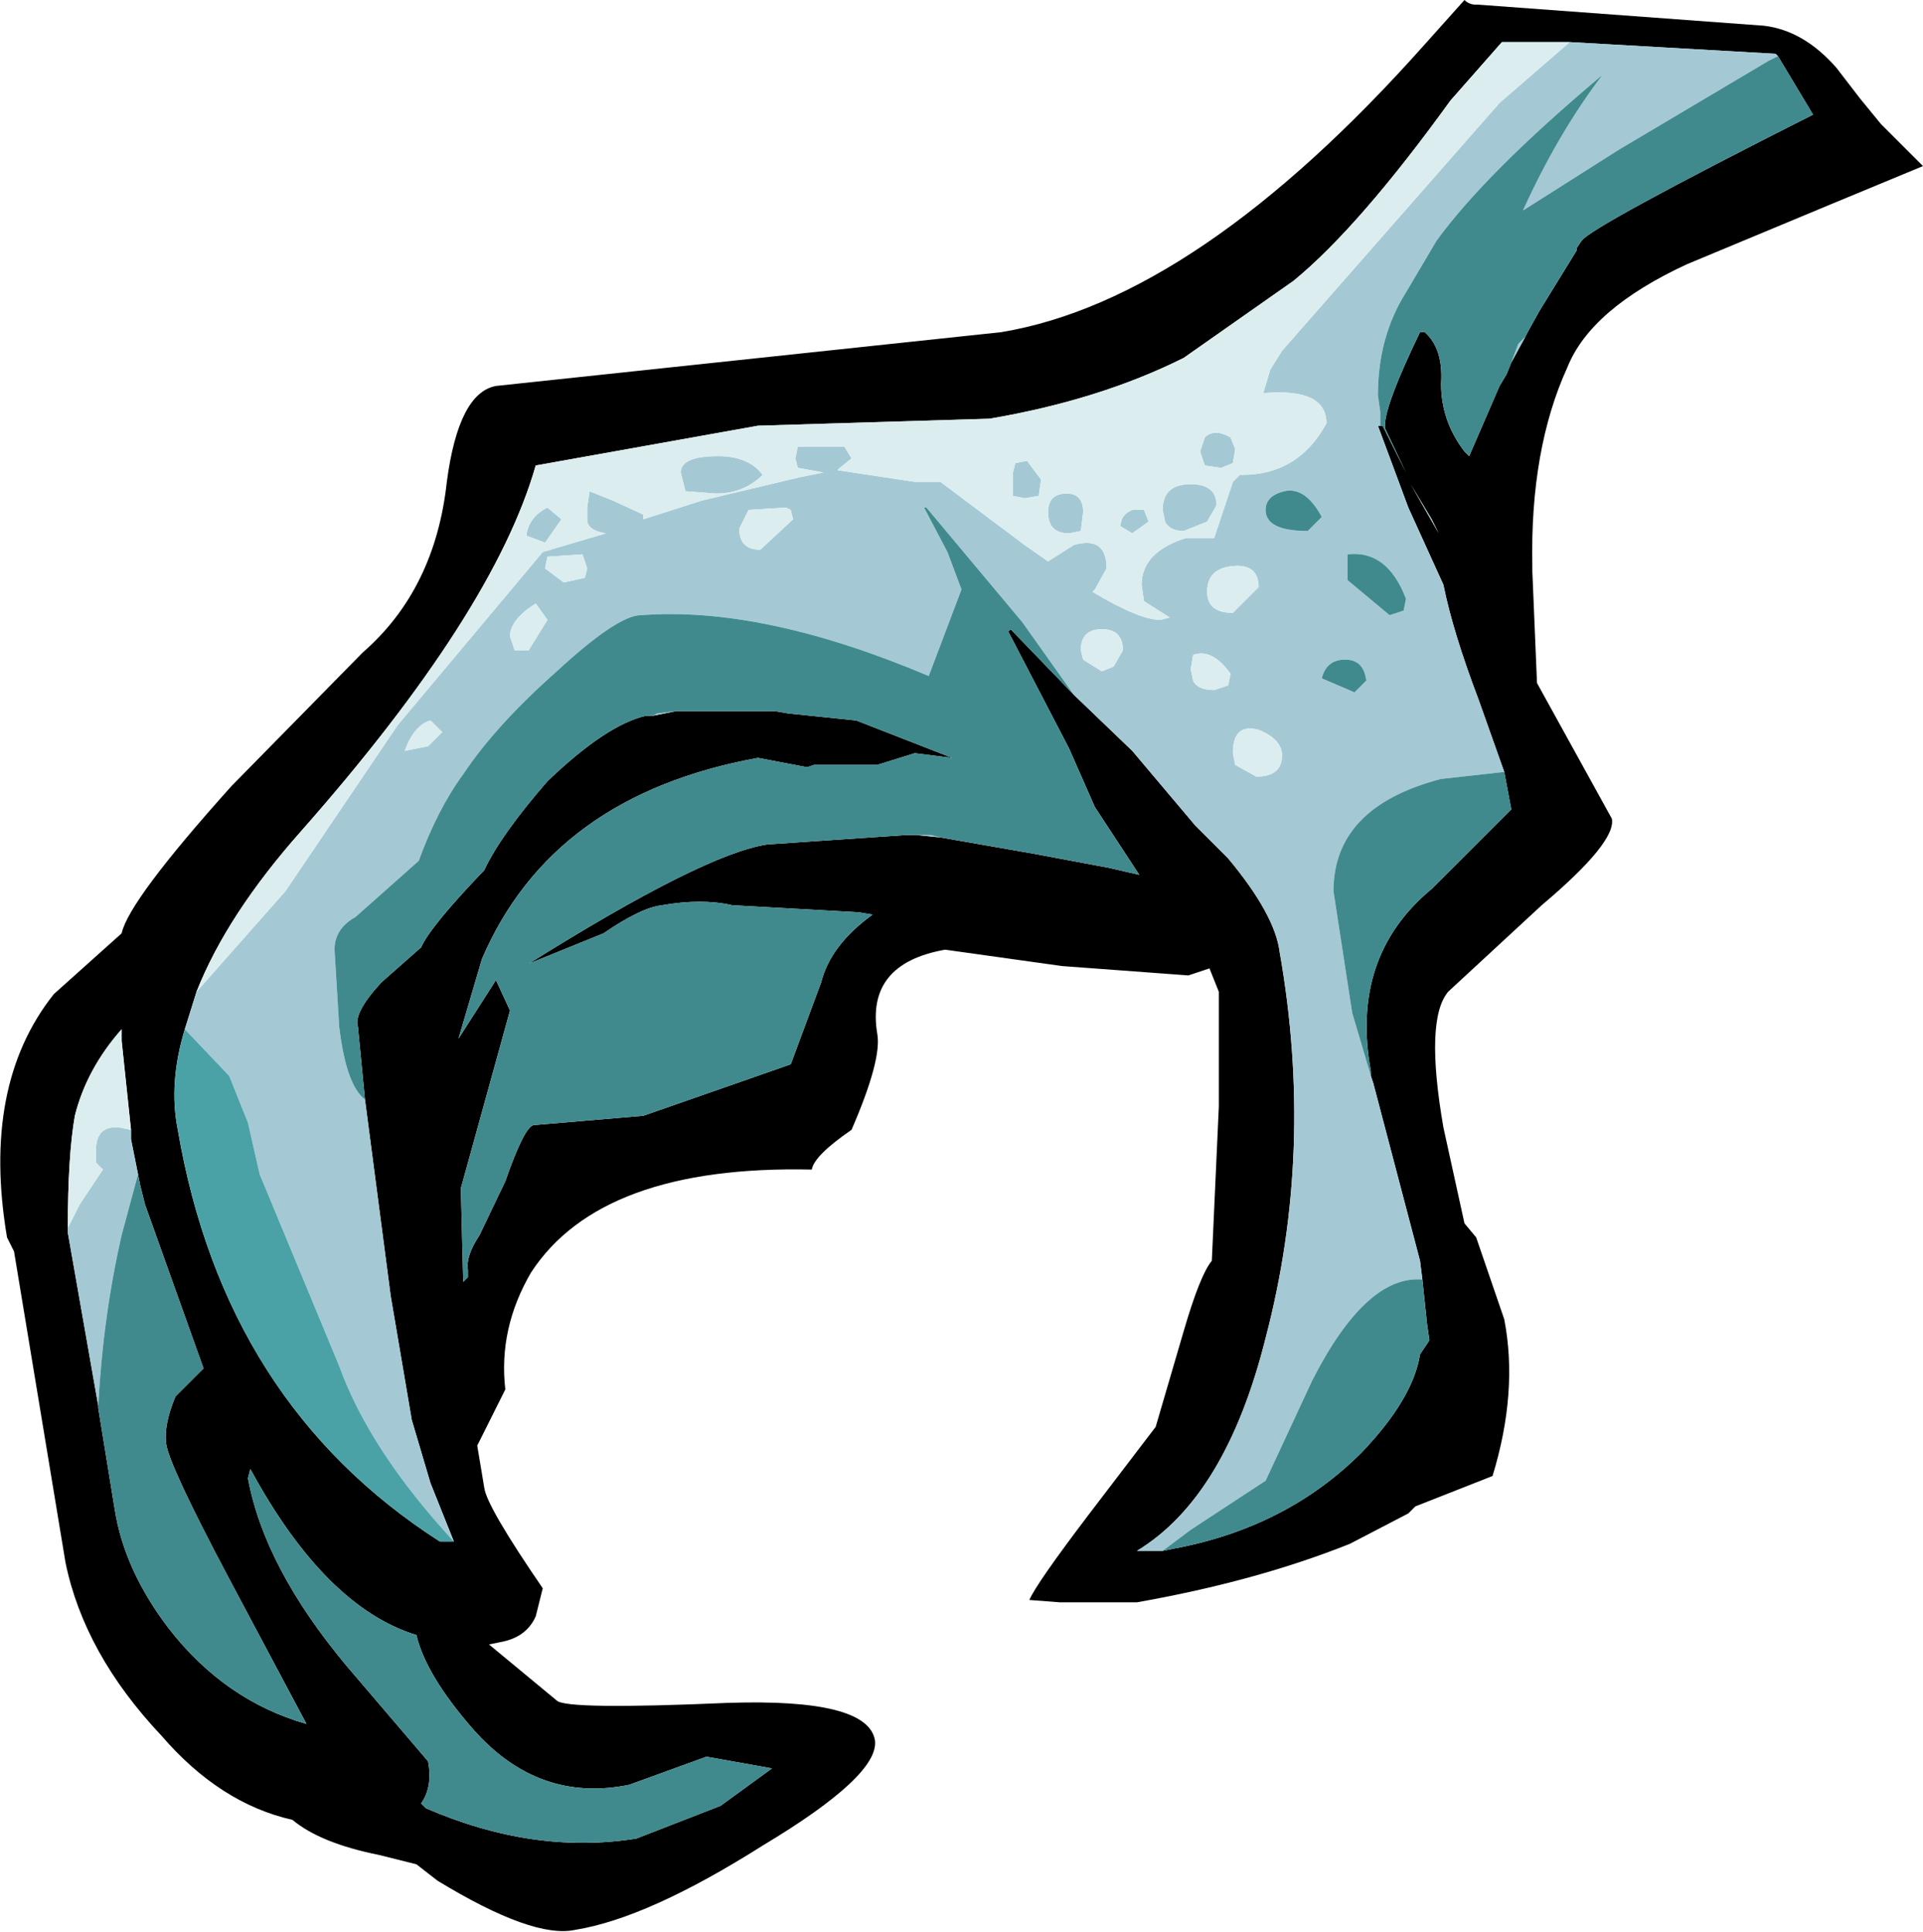 <?xml version="1.0" encoding="UTF-8" standalone="no"?>
<svg xmlns:ffdec="https://www.free-decompiler.com/flash" xmlns:xlink="http://www.w3.org/1999/xlink" ffdec:objectType="frame" height="41.3px" width="41.1px" xmlns="http://www.w3.org/2000/svg">
  <g transform="matrix(1.0, 0.0, 0.0, 1.0, -2.85, 8.4)">
    <use ffdec:characterId="918" height="41.3" transform="matrix(1.0, 0.0, 0.0, 1.0, 2.85, -8.4)" width="41.1" xlink:href="#shape0"/>
  </g>
  <defs>
    <g id="shape0" transform="matrix(1.0, 0.0, 0.0, 1.0, -2.85, 8.4)">
      <path d="M7.05 12.8 L6.8 13.6 Q6.45 14.75 6.65 15.75 7.65 21.6 12.25 24.55 L12.55 24.55 12.05 23.3 11.65 21.95 11.2 19.3 10.65 15.1 10.5 13.55 Q10.4 13.25 11.0 12.6 L11.85 11.85 Q12.05 11.4 13.2 10.2 13.55 9.45 14.55 8.3 15.8 7.1 16.65 6.9 L16.8 6.9 17.3 6.8 17.6 6.8 19.4 6.8 19.7 6.85 21.15 7.0 23.2 7.8 22.4 7.7 21.6 7.95 20.25 7.95 20.1 8.0 19.05 7.8 Q14.65 8.6 13.15 12.1 L12.65 13.8 13.45 12.55 13.75 13.2 12.7 17.0 12.75 19.0 12.85 18.9 12.85 18.75 Q12.8 18.45 13.1 18.0 L13.65 16.85 Q14.05 15.7 14.25 15.65 L16.6 15.45 19.75 14.35 20.4 12.6 Q20.6 11.8 21.5 11.15 L21.2 11.1 18.5 10.95 Q17.85 10.8 17.0 10.95 16.55 11.0 15.75 11.55 L14.15 12.2 Q17.9 9.85 19.25 9.65 L22.2 9.45 22.45 9.45 22.95 9.5 24.95 9.85 26.55 10.15 27.2 10.3 26.25 8.85 25.7 7.6 24.4 5.1 24.45 5.05 25.8 6.45 27.05 7.65 28.4 9.25 29.1 9.95 Q30.1 11.15 30.2 11.95 30.95 16.2 29.9 20.2 29.05 23.6 27.15 24.75 L27.7 24.75 27.95 24.7 Q30.35 24.25 31.95 22.65 33.05 21.5 33.2 20.55 L33.4 20.25 33.35 19.9 33.25 18.95 33.2 18.55 32.2 14.75 32.15 14.6 32.15 14.5 Q31.7 12.05 33.45 10.6 L35.15 8.9 35.0 8.1 34.45 6.55 Q33.9 5.1 33.7 4.1 L32.95 2.45 32.3 0.7 32.35 0.7 32.4 0.7 32.9 1.7 32.45 0.75 32.45 0.7 Q32.45 0.25 33.2 -1.3 L33.3 -1.3 Q33.7 -0.95 33.65 -0.2 33.65 0.6 34.15 1.25 L34.25 1.35 34.9 -0.15 35.05 -0.4 35.15 -0.65 35.45 -1.2 35.5 -1.3 35.75 -1.75 36.55 -3.05 36.55 -3.1 36.65 -3.25 Q36.85 -3.55 41.6 -5.95 L41.45 -6.2 40.85 -7.2 40.8 -7.25 36.4 -7.5 34.95 -7.5 33.85 -6.25 Q31.9 -3.55 30.5 -2.4 L28.15 -0.75 Q26.35 0.15 24.0 0.55 L19.05 0.7 14.3 1.55 Q13.4 4.7 9.3 9.35 7.7 11.15 7.05 12.8 M34.4 -8.3 L34.45 -8.3 40.55 -7.85 Q41.4 -7.75 42.1 -6.95 L42.6 -6.3 43.05 -5.75 43.95 -4.85 41.9 -4.0 38.9 -2.75 Q36.85 -1.8 36.35 -0.55 35.55 1.2 35.6 3.7 L35.6 3.8 35.7 6.2 37.3 9.1 Q37.4 9.6 35.8 10.95 L33.8 12.8 Q33.3 13.4 33.7 15.7 L34.15 17.75 34.4 18.05 35.0 19.8 Q35.3 21.35 34.75 23.15 L33.1 23.8 32.95 23.95 31.7 24.6 Q29.7 25.4 27.15 25.85 L25.5 25.85 24.85 25.8 Q25.0 25.45 26.1 24.0 L27.55 22.1 28.15 20.05 Q28.5 18.85 28.75 18.55 L28.9 15.25 28.9 12.8 28.7 12.3 28.25 12.45 25.55 12.25 23.05 11.9 Q21.35 12.2 21.6 13.7 21.7 14.25 21.05 15.75 20.25 16.3 20.2 16.6 15.7 16.5 14.2 18.8 13.5 20.0 13.65 21.3 L13.05 22.5 13.2 23.4 Q13.25 23.8 14.45 25.55 L14.3 26.15 Q14.1 26.6 13.55 26.7 L13.3 26.75 14.75 27.95 Q14.95 28.15 18.4 28.0 21.4 27.9 21.55 28.8 21.65 29.55 19.15 31.05 16.7 32.6 15.15 32.85 14.25 33.05 12.2 31.8 L11.75 31.45 10.95 31.25 Q9.7 31.0 9.1 30.5 7.55 30.15 6.3 28.7 4.65 26.95 4.25 25.0 L3.15 18.35 3.0 18.05 Q2.45 14.8 4.0 12.85 L5.45 11.55 Q5.6 10.85 7.8 8.4 L10.6 5.55 Q12.15 4.2 12.4 1.9 12.65 0.0 13.45 -0.15 L24.25 -1.3 Q28.45 -2.0 33.3 -7.45 L34.15 -8.4 Q34.25 -8.3 34.4 -8.3 M33.6 3.0 L33.45 2.7 33.0 1.95 33.6 3.0 M5.65 15.75 L5.45 13.85 5.45 13.6 Q4.7 14.45 4.45 15.45 4.3 16.3 4.3 17.85 L4.3 17.95 4.95 21.65 4.95 21.7 5.3 23.85 Q5.5 25.15 6.45 26.4 7.65 27.95 9.4 28.45 L7.75 25.35 Q6.45 22.9 6.4 22.45 6.35 22.05 6.6 21.45 L7.2 20.85 5.95 17.35 5.85 16.95 5.8 16.7 5.65 15.95 5.65 15.75 M8.15 23.2 Q8.5 25.1 10.25 27.2 L12.0 29.25 Q12.1 29.8 11.85 30.15 L11.95 30.25 Q14.25 31.25 16.45 30.9 L18.25 30.2 19.35 29.4 17.95 29.15 16.3 29.75 Q14.35 30.15 12.95 28.55 11.95 27.4 11.75 26.55 9.8 25.95 8.2 23.0 L8.15 23.2" fill="#000000" fill-rule="evenodd" stroke="none"/>
      <path d="M7.05 12.8 L8.95 10.65 11.35 7.1 14.45 3.4 15.8 3.0 Q15.45 2.95 15.4 2.75 L15.4 2.45 15.45 2.1 15.95 2.3 16.6 2.6 16.6 2.7 17.85 2.3 19.95 1.8 20.45 1.7 19.9 1.6 19.85 1.4 19.9 1.15 20.9 1.15 21.05 1.4 20.8 1.6 20.75 1.65 22.4 1.9 22.95 1.9 24.75 3.25 25.25 3.6 25.8 3.25 Q26.5 3.05 26.5 3.75 L26.25 4.2 26.2 4.25 Q27.2 4.85 27.65 4.85 L27.85 4.8 27.3 4.45 27.25 4.1 Q27.25 3.4 28.2 3.1 L28.8 3.1 28.95 2.65 29.2 1.9 29.35 1.75 29.4 1.75 Q30.6 1.75 31.2 0.65 31.2 -0.1 29.9 0.0 L29.85 0.0 30.0 -0.5 30.25 -0.9 30.6 -1.3 34.9 -6.2 36.4 -7.5 40.8 -7.25 40.85 -7.2 40.65 -7.1 37.45 -5.2 35.4 -3.9 Q36.15 -5.55 37.1 -6.8 34.6 -4.7 33.55 -3.25 L32.9 -2.15 Q32.3 -1.2 32.3 0.05 L32.35 0.4 32.35 0.7 32.3 0.7 32.95 2.45 33.7 4.1 Q33.9 5.1 34.45 6.55 L35.0 8.1 33.65 8.25 Q31.35 8.85 31.35 10.65 L31.75 13.25 32.15 14.6 32.2 14.75 33.2 18.55 33.25 18.95 Q32.05 18.85 30.9 21.1 L29.9 23.25 28.3 24.3 27.7 24.75 27.15 24.75 Q29.05 23.6 29.9 20.2 30.95 16.2 30.2 11.95 30.1 11.15 29.1 9.95 L28.4 9.25 27.05 7.65 25.8 6.45 24.7 4.9 22.65 2.45 22.6 2.45 23.1 3.4 23.4 4.2 22.7 6.05 Q19.15 4.55 16.55 4.75 16.05 4.75 14.75 5.95 13.45 7.1 12.75 8.15 12.2 8.9 11.8 10.0 L10.45 11.2 Q10.0 11.45 10.0 11.9 L10.1 13.55 Q10.25 14.8 10.65 15.1 L11.2 19.3 11.65 21.95 12.05 23.3 12.55 24.55 Q10.75 22.6 10.1 20.8 L8.4 16.7 8.15 15.6 7.75 14.6 6.8 13.6 7.05 12.8 M35.15 -0.65 L35.3 -1.05 35.45 -1.2 35.15 -0.65 M33.6 3.0 L33.0 1.95 33.45 2.7 33.6 3.0 M32.9 4.4 Q32.5 3.35 31.65 3.45 L31.65 4.0 32.55 4.75 32.85 4.65 32.9 4.4 M32.05 6.15 Q32.0 5.7 31.6 5.7 31.2 5.7 31.1 6.1 L31.8 6.4 32.05 6.15 M30.8 2.95 L31.1 2.65 Q30.75 2.0 30.3 2.1 29.9 2.2 29.9 2.5 29.9 2.95 30.8 2.95 M29.25 1.2 L29.2 1.5 28.95 1.6 28.6 1.55 28.5 1.25 28.6 0.95 Q28.8 0.75 29.15 0.95 L29.25 1.2 M28.85 2.4 L28.65 2.75 28.15 2.95 Q27.85 2.95 27.75 2.75 L27.7 2.5 Q27.7 1.95 28.3 1.95 28.85 1.95 28.85 2.4 M25.95 2.95 L25.7 3.0 Q25.25 3.0 25.25 2.55 25.25 2.15 25.65 2.15 26.0 2.15 26.0 2.55 L25.95 2.95 M27.3 2.5 L27.4 2.75 27.05 3.0 26.8 2.85 Q26.8 2.6 27.05 2.5 L27.3 2.5 M28.65 4.25 Q28.65 4.7 29.2 4.7 L29.75 4.15 Q29.75 3.65 29.2 3.7 28.65 3.75 28.65 4.25 M29.15 6.0 Q28.75 5.45 28.35 5.6 L28.3 5.9 28.35 6.15 Q28.45 6.35 28.8 6.35 L29.1 6.25 29.15 6.0 M26.4 5.05 Q25.95 5.05 25.95 5.5 L26.0 5.7 26.4 5.95 26.65 5.85 26.85 5.5 Q26.85 5.05 26.4 5.05 M24.8 1.45 L25.1 1.85 25.05 2.2 24.75 2.25 24.5 2.2 24.5 1.7 24.55 1.5 24.8 1.45 M22.45 9.45 L22.75 9.45 22.95 9.5 22.45 9.45 M29.7 8.2 Q30.25 8.2 30.25 7.75 30.25 7.4 29.75 7.2 29.2 7.05 29.2 7.7 L29.25 7.95 29.7 8.2 M18.85 2.5 L18.65 2.9 Q18.65 3.35 19.1 3.35 L19.8 2.7 19.75 2.5 19.65 2.45 18.85 2.5 M19.15 1.75 Q18.75 2.15 18.15 2.15 L17.5 2.1 17.4 1.7 Q17.4 1.35 18.2 1.35 18.85 1.35 19.15 1.75 M15.35 3.95 L15.4 3.75 15.3 3.45 14.55 3.5 14.5 3.75 14.9 4.05 15.35 3.95 M14.55 2.45 L14.85 2.7 14.5 3.2 14.1 3.05 Q14.15 2.65 14.55 2.45 M12.3 7.25 L12.05 7.0 Q11.7 7.1 11.5 7.65 L12.0 7.55 12.3 7.25 M14.3 4.5 Q13.75 4.85 13.75 5.2 L13.85 5.5 14.15 5.5 14.55 4.85 14.3 4.5 M16.8 6.9 L16.9 6.85 17.3 6.8 16.8 6.9 M4.3 17.85 L4.55 17.35 5.05 16.6 4.9 16.45 4.9 16.2 Q4.9 15.65 5.4 15.7 L5.65 15.75 5.65 15.95 5.8 16.7 5.45 18.0 Q5.05 19.75 4.95 21.65 L4.3 17.95 4.3 17.85" fill="#a4c9d5" fill-rule="evenodd" stroke="none"/>
      <path d="M6.8 13.6 L7.75 14.6 8.15 15.6 8.4 16.7 10.1 20.8 Q10.75 22.6 12.55 24.55 L12.25 24.55 Q7.65 21.6 6.65 15.75 6.45 14.75 6.8 13.6" fill="#4aa2a6" fill-rule="evenodd" stroke="none"/>
      <path d="M10.65 15.1 Q10.25 14.8 10.1 13.55 L10.0 11.9 Q10.0 11.45 10.45 11.2 L11.8 10.0 Q12.2 8.9 12.75 8.15 13.45 7.1 14.75 5.95 16.05 4.75 16.55 4.75 19.15 4.55 22.7 6.05 L23.4 4.2 23.1 3.4 22.6 2.45 22.65 2.45 24.7 4.9 25.8 6.45 24.45 5.05 24.4 5.1 25.7 7.6 26.25 8.85 27.2 10.3 26.55 10.15 24.95 9.85 22.95 9.5 22.75 9.45 22.45 9.45 22.2 9.45 19.25 9.65 Q17.9 9.85 14.15 12.2 L15.75 11.55 Q16.55 11.0 17.0 10.95 17.85 10.8 18.5 10.95 L21.2 11.1 21.5 11.15 Q20.6 11.8 20.4 12.6 L19.75 14.35 16.6 15.45 14.25 15.65 Q14.05 15.7 13.65 16.85 L13.1 18.0 Q12.8 18.45 12.85 18.75 L12.85 18.9 12.75 19.0 12.7 17.0 13.75 13.2 13.45 12.55 12.65 13.8 13.15 12.1 Q14.65 8.6 19.05 7.8 L20.1 8.0 20.25 7.95 21.6 7.95 22.4 7.7 23.2 7.8 21.15 7.0 19.7 6.85 19.4 6.8 17.6 6.8 17.3 6.8 16.9 6.85 16.8 6.9 16.65 6.9 Q15.8 7.1 14.55 8.3 13.55 9.45 13.2 10.2 12.05 11.4 11.85 11.85 L11.0 12.6 Q10.4 13.25 10.5 13.55 L10.65 15.1 M27.7 24.75 L28.3 24.3 29.9 23.25 30.9 21.1 Q32.05 18.85 33.25 18.95 L33.35 19.9 33.4 20.25 33.2 20.55 Q33.05 21.5 31.95 22.65 30.35 24.25 27.95 24.7 L27.7 24.75 M32.15 14.6 L31.75 13.25 31.35 10.65 Q31.35 8.85 33.65 8.25 L35.0 8.1 35.15 8.9 33.45 10.6 Q31.7 12.05 32.15 14.5 L32.15 14.6 M32.35 0.7 L32.35 0.4 32.3 0.05 Q32.3 -1.2 32.9 -2.15 L33.55 -3.25 Q34.6 -4.7 37.1 -6.8 36.15 -5.55 35.4 -3.9 L37.45 -5.2 40.65 -7.1 40.85 -7.2 41.45 -6.2 41.6 -5.95 Q36.85 -3.55 36.65 -3.25 L36.55 -3.1 36.55 -3.05 35.75 -1.75 35.5 -1.3 35.45 -1.2 35.3 -1.05 35.15 -0.65 35.05 -0.4 34.9 -0.15 34.25 1.35 34.15 1.25 Q33.65 0.6 33.65 -0.2 33.7 -0.95 33.3 -1.3 L33.2 -1.3 Q32.45 0.25 32.45 0.7 L32.45 0.75 32.9 1.7 32.4 0.7 32.35 0.7 M30.8 2.95 Q29.9 2.95 29.9 2.5 29.9 2.2 30.3 2.1 30.75 2.0 31.1 2.65 L30.8 2.95 M32.05 6.15 L31.8 6.4 31.1 6.1 Q31.2 5.7 31.6 5.7 32.0 5.7 32.05 6.15 M32.9 4.4 L32.85 4.65 32.55 4.75 31.65 4.0 31.65 3.45 Q32.5 3.35 32.9 4.4 M5.8 16.7 L5.85 16.95 5.95 17.35 7.2 20.85 6.6 21.45 Q6.35 22.05 6.4 22.45 6.45 22.9 7.75 25.35 L9.4 28.45 Q7.65 27.95 6.45 26.4 5.5 25.15 5.3 23.85 L4.95 21.7 4.95 21.65 Q5.05 19.75 5.45 18.0 L5.8 16.7 M8.15 23.2 L8.2 23.0 Q9.8 25.95 11.75 26.55 11.95 27.4 12.95 28.55 14.35 30.15 16.3 29.75 L17.95 29.15 19.35 29.4 18.25 30.2 16.45 30.9 Q14.25 31.25 11.95 30.25 L11.85 30.15 Q12.1 29.8 12.0 29.25 L10.25 27.2 Q8.5 25.1 8.15 23.2" fill="#408a8e" fill-rule="evenodd" stroke="none"/>
      <path d="M36.4 -7.5 L34.9 -6.2 30.6 -1.3 30.25 -0.9 30.0 -0.5 29.85 0.0 29.9 0.0 Q31.2 -0.1 31.2 0.65 30.6 1.75 29.4 1.75 L29.35 1.75 29.2 1.9 28.95 2.65 28.8 3.1 28.2 3.1 Q27.25 3.4 27.25 4.1 L27.3 4.45 27.85 4.8 27.65 4.85 Q27.2 4.85 26.2 4.25 L26.25 4.2 26.5 3.75 Q26.5 3.05 25.8 3.25 L25.25 3.6 24.75 3.25 22.95 1.9 22.4 1.9 20.75 1.65 20.8 1.6 21.05 1.4 20.9 1.15 19.9 1.15 19.85 1.4 19.9 1.6 20.45 1.7 19.95 1.8 17.85 2.3 16.6 2.7 16.6 2.6 15.95 2.3 15.45 2.1 15.4 2.45 15.4 2.75 Q15.45 2.95 15.8 3.0 L14.45 3.4 11.35 7.1 8.95 10.65 7.05 12.8 Q7.7 11.15 9.3 9.35 13.4 4.7 14.3 1.55 L19.05 0.7 24.0 0.55 Q26.35 0.15 28.15 -0.75 L30.5 -2.4 Q31.9 -3.55 33.85 -6.25 L34.95 -7.5 36.4 -7.5 M27.3 2.5 L27.05 2.5 Q26.8 2.6 26.8 2.85 L27.05 3.0 27.4 2.75 27.3 2.5 M25.95 2.95 L26.0 2.55 Q26.0 2.15 25.65 2.15 25.25 2.15 25.25 2.55 25.25 3.0 25.7 3.0 L25.95 2.95 M28.85 2.4 Q28.85 1.95 28.3 1.95 27.7 1.95 27.7 2.5 L27.75 2.75 Q27.85 2.95 28.15 2.95 L28.65 2.75 28.85 2.4 M29.25 1.2 L29.15 0.95 Q28.8 0.75 28.6 0.95 L28.5 1.25 28.6 1.55 28.95 1.6 29.2 1.5 29.25 1.2 M26.4 5.05 Q26.85 5.05 26.85 5.5 L26.65 5.85 26.4 5.95 26.0 5.7 25.95 5.5 Q25.95 5.05 26.4 5.05 M29.15 6.0 L29.1 6.25 28.8 6.35 Q28.45 6.35 28.35 6.15 L28.3 5.9 28.35 5.6 Q28.75 5.45 29.15 6.0 M28.65 4.25 Q28.65 3.75 29.2 3.7 29.75 3.65 29.75 4.15 L29.2 4.7 Q28.65 4.7 28.65 4.25 M24.8 1.45 L24.55 1.5 24.5 1.7 24.5 2.2 24.75 2.25 25.05 2.2 25.1 1.85 24.8 1.45 M29.7 8.2 L29.25 7.95 29.2 7.7 Q29.2 7.05 29.75 7.2 30.25 7.4 30.25 7.75 30.25 8.2 29.7 8.2 M18.85 2.5 L19.65 2.45 19.75 2.5 19.8 2.7 19.1 3.35 Q18.65 3.35 18.65 2.9 L18.85 2.5 M19.15 1.75 Q18.85 1.35 18.2 1.35 17.4 1.35 17.4 1.7 L17.5 2.1 18.15 2.15 Q18.75 2.15 19.15 1.75 M15.35 3.95 L14.9 4.05 14.5 3.75 14.55 3.5 15.3 3.45 15.4 3.75 15.35 3.95 M14.55 2.45 Q14.15 2.65 14.1 3.05 L14.5 3.2 14.85 2.7 14.55 2.45 M14.3 4.5 L14.55 4.85 14.15 5.5 13.85 5.5 13.75 5.2 Q13.75 4.85 14.3 4.5 M12.3 7.25 L12.0 7.55 11.5 7.65 Q11.7 7.1 12.05 7.0 L12.3 7.25 M4.3 17.85 Q4.3 16.3 4.45 15.45 4.7 14.45 5.45 13.6 L5.45 13.85 5.65 15.75 5.4 15.7 Q4.9 15.65 4.9 16.2 L4.9 16.45 5.05 16.6 4.55 17.35 4.3 17.85" fill="#dbedee" fill-rule="evenodd" stroke="none"/>
    </g>
  </defs>
</svg>
